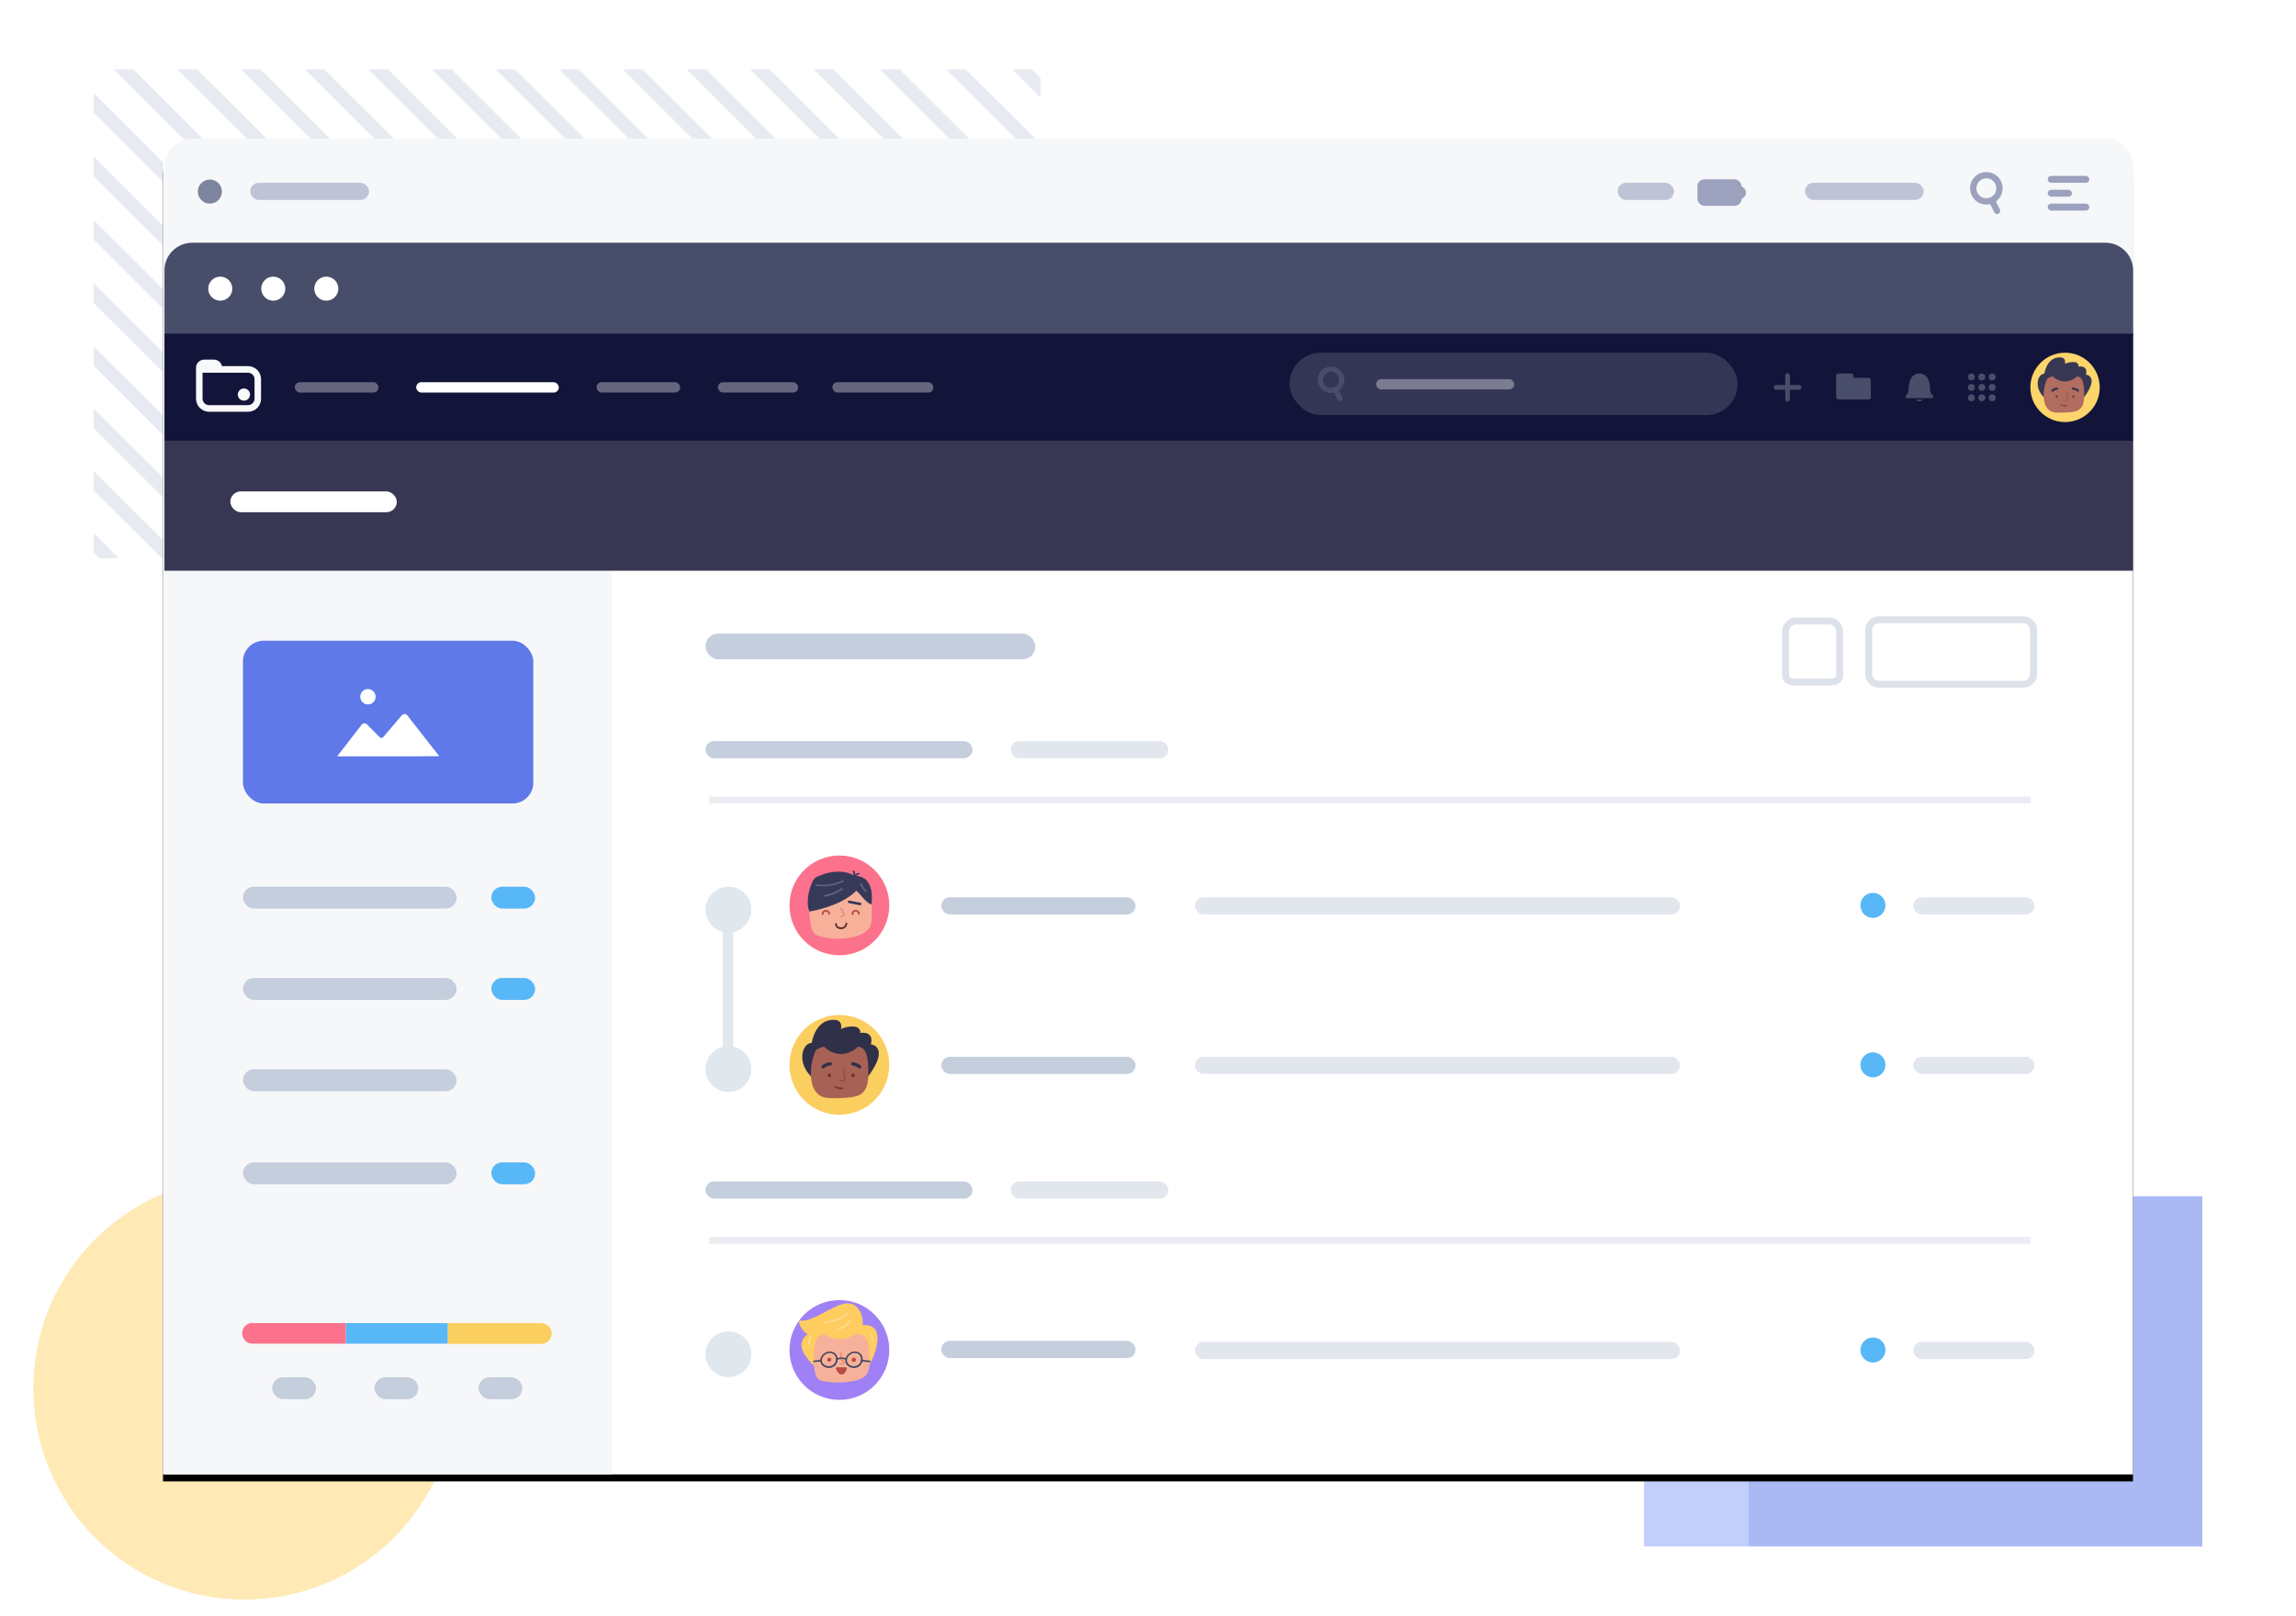<?xml version="1.0" encoding="UTF-8"?>
<svg width="662px" height="466px" viewBox="0 0 662 466" version="1.1" xmlns="http://www.w3.org/2000/svg" xmlns:xlink="http://www.w3.org/1999/xlink">
    <!-- Generator: Sketch 53 (72520) - https://sketchapp.com -->
    <title>projects-desktop-app-gui</title>
    <desc>Created with Sketch.</desc>
    <defs>
        <path d="M568,385.22 L0,385.22 L0,8.25 C-5.41083001e-16,3.832 3.582,0.25 8,0.25 L560,0.25 C564.418,0.25 568,3.832 568,8.25 L568,385.22 Z" id="path-1"></path>
        <filter x="-2.3%" y="-2.9%" width="104.6%" height="106.8%" filterUnits="objectBoundingBox" id="filter-2">
            <feOffset dx="0" dy="2" in="SourceAlpha" result="shadowOffsetOuter1"></feOffset>
            <feGaussianBlur stdDeviation="4" in="shadowOffsetOuter1" result="shadowBlurOuter1"></feGaussianBlur>
            <feColorMatrix values="0 0 0 0 0.114   0 0 0 0 0.11   0 0 0 0 0.224  0 0 0 0.1 0" type="matrix" in="shadowBlurOuter1"></feColorMatrix>
        </filter>
    </defs>
    <g id="Page-1" stroke="none" stroke-width="1" fill="none" fill-rule="evenodd">
        <g id="GUIs-adaptaion" transform="translate(-714, -23887)">
            <g id="section-copy-7" transform="translate(0, 23646)">
                <g id="GUI" transform="translate(707, 241)">
                    <g id="GUI-details" transform="translate(16, 20)">
                        <path d="M19.617,141 L18,139.387 L18,133.738 L25.282,141 L19.617,141 Z M37.617,141 L18,121.439 L18,115.79 L43.282,141 L37.617,141 Z M55.617,141 L18,103.49 L18,97.841 L61.282,141 L55.617,141 Z M73.617,141 L18,85.542 L18,79.893 L79.282,141 L73.617,141 Z M91.818,141 L18,67.393 L18,61.744 L97.483,141 L91.818,141 Z M110.164,141 L18,49.099 L18,43.451 L115.829,141 L110.164,141 Z M128.511,141 L18,30.805 L18,25.157 L134.176,141 L128.511,141 Z M146.857,141 L18,12.512 L18,6.863 L152.522,141 L146.857,141 Z M165.204,141 L23.799,2.84217094e-14 L29.464,2.84217094e-14 L170.868,141 L165.204,141 Z M183.55,141 L42.145,8.52651283e-14 L47.81,2.84217094e-14 L189.215,141 L183.55,141 Z M201.896,141 L60.492,2.84217094e-14 L66.157,2.84217094e-14 L207.561,141 L201.896,141 Z M220.243,141 L78.838,2.84217094e-14 L84.503,2.84217094e-14 L225.908,141 L220.243,141 Z M238.589,141 L97.184,2.84217094e-14 L102.849,2.84217094e-14 L244.254,141 L238.589,141 Z M256.935,141 L115.531,2.84217094e-14 L121.196,2.84217094e-14 L262.6,141 L256.935,141 Z M275.282,141 L133.877,2.84217094e-14 L139.542,2.84217094e-14 L280.947,141 L275.282,141 Z M291,138.379 L152.223,2.84217094e-14 L157.888,2.84217094e-14 L291,132.731 L291,138.379 Z M291,120.086 L170.57,0 L176.235,2.84217094e-14 L291,114.437 L291,120.086 Z M291,101.792 L188.916,4.26325641e-14 L194.581,2.84217094e-14 L291,96.143 L291,101.792 Z M291,83.498 L207.263,0 L212.928,2.84217094e-14 L291,77.849 L291,83.498 Z M291,65.204 L225.609,2.84217094e-14 L231.274,2.84217094e-14 L291,59.555 L291,65.204 Z M291,46.17 L244.697,3.55271368e-14 L250.362,2.84217094e-14 L291,40.521 L291,46.17 Z M291,27.136 L263.786,5.32907052e-14 L269.451,2.84217094e-14 L291,21.488 L291,27.136 Z M291,8.103 L282.874,4.08562073e-14 L288.539,2.84217094e-14 L291,2.454 L291,8.103 Z" id="Combined-Shape" fill="#E7EBF1" fill-rule="nonzero"></path>
                        <circle id="Oval-Copy-8" fill="#FFEAB6" cx="61.5" cy="380.429" r="60.893"></circle>
                        <polygon id="Rectangle" fill="#AAB9F4" fill-rule="nonzero" points="495 325 626 325 626 426 495 426"></polygon>
                        <polygon id="Rectangle" fill="#C3CFFA" fill-rule="nonzero" points="465 325 495 325 495 426 465 426"></polygon>
                    </g>
                    <g id="projects-desktop-app-gui" transform="translate(54, 40)">
                        <g id="Path">
                            <use fill="black" fill-opacity="1" filter="url(#filter-2)" xlink:href="#path-1"></use>
                            <use fill="#FFFFFF" fill-rule="evenodd" xlink:href="#path-1"></use>
                        </g>
                        <g id="mac-menu" fill-rule="nonzero">
                            <path d="M568.077,55.72 L0.41,55.72 L0.41,8 C0.41,3.582 3.992,8.11624501e-16 8.41,0 L560.107,0 C564.525,2.72038528e-16 568.107,3.582 568.107,8 L568.077,55.72 Z" id="Path" fill="#F6F7F9"></path>
                            <rect id="Rectangle" fill="#9CA1BE" opacity="0.6" x="473.41" y="12.72" width="34.25" height="4.95" rx="2.47"></rect>
                            <rect id="Rectangle" fill="#9CA1BE" opacity="0.6" x="25.15" y="12.72" width="34.25" height="4.95" rx="2.47"></rect>
                            <rect id="Rectangle" fill="#9CA1BE" opacity="0.6" x="419.41" y="12.72" width="16.25" height="4.95" rx="2.47"></rect>
                            <g id="battery" transform="translate(442, 11)" fill="#9CA1BE">
                                <rect id="Rectangle" x="0.41" y="0.72" width="12.73" height="7.64" rx="2"></rect>
                                <rect id="Rectangle" x="10.59" y="2.63" width="3.82" height="3.82" rx="1.91"></rect>
                            </g>
                            <path d="M525.72,19 C523.13,19 521.03,16.9 521.03,14.31 C521.03,11.72 523.13,9.62 525.72,9.62 C528.31,9.62 530.41,11.72 530.41,14.31 C530.404,16.898 528.308,18.994 525.72,19 L525.72,19 Z M525.72,11.44 C524.135,11.44 522.85,12.725 522.85,14.31 C522.85,15.895 524.135,17.18 525.72,17.18 C527.305,17.18 528.59,15.895 528.59,14.31 C528.598,13.544 528.299,12.806 527.76,12.261 C527.221,11.716 526.486,11.41 525.72,11.41 L525.72,11.44 Z" id="Shape" fill="#9CA1BE"></path>
                            <path d="M528.81,21.72 C528.466,21.716 528.151,21.524 527.99,21.22 L526.62,18.47 C526.513,18.254 526.495,18.004 526.572,17.775 C526.649,17.546 526.814,17.357 527.03,17.25 C527.244,17.139 527.494,17.119 527.724,17.194 C527.953,17.269 528.143,17.434 528.25,17.65 L529.62,20.4 C529.731,20.614 529.751,20.864 529.676,21.094 C529.601,21.323 529.436,21.513 529.22,21.62 C529.093,21.686 528.953,21.72 528.81,21.72 L528.81,21.72 Z" id="Path" fill="#9CA1BE"></path>
                            <rect id="Rectangle" fill="#9CA1BE" x="543.41" y="10.72" width="12" height="2" rx="1"></rect>
                            <rect id="Rectangle" fill="#9CA1BE" x="543.41" y="14.72" width="7" height="2" rx="1"></rect>
                            <rect id="Rectangle" fill="#9CA1BE" x="543.41" y="18.72" width="12" height="2" rx="1"></rect>
                            <circle id="Oval" fill="#7D849D" cx="13.51" cy="15.25" r="3.47"></circle>
                        </g>
                        <path d="M8.41,30 L560.044,30 C564.462,30 568.044,33.582 568.044,38 L568.044,56.72 L0.41,56.72 L0.41,38 C0.41,33.582 3.992,30 8.41,30 Z" id="Path" fill="#484E6A" fill-rule="nonzero"></path>
                        <circle id="Oval" fill="#FFFFFF" fill-rule="nonzero" cx="16.51" cy="43.25" r="3.47"></circle>
                        <circle id="Oval" fill="#FFFFFF" fill-rule="nonzero" cx="31.79" cy="43.25" r="3.47"></circle>
                        <circle id="Oval" fill="#FFFFFF" fill-rule="nonzero" cx="47.08" cy="43.25" r="3.47"></circle>
                        <rect id="Rectangle" fill="#C4CEDD" fill-rule="nonzero" x="156.41" y="142.72" width="95.12" height="7.42" rx="3.71"></rect>
                        <path d="M536.35,139.72 C537.455,139.72 538.35,140.615 538.35,141.72 L538.35,154.34 C538.35,155.445 537.455,156.34 536.35,156.34 L494.79,156.34 C493.685,156.34 492.79,155.445 492.79,154.34 L492.79,141.72 C492.79,140.615 493.685,139.72 494.79,139.72 L536.35,139.72 L536.35,139.72 Z M536.35,137.72 L494.79,137.72 C492.581,137.72 490.79,139.511 490.79,141.72 L490.79,154.34 C490.79,156.549 492.581,158.34 494.79,158.34 L536.35,158.34 C538.559,158.34 540.35,156.549 540.35,154.34 L540.35,141.72 C540.35,139.511 538.559,137.72 536.35,137.72 Z" id="Shape" fill="#DCE1EA" fill-rule="nonzero"></path>
                        <path d="M480.41,140.1 C481.515,140.1 482.41,140.995 482.41,142.1 L482.41,154.72 C482.41,155.07 482.41,155.72 480.41,155.72 L470.84,155.72 C468.84,155.72 468.84,155.07 468.84,154.72 L468.84,142.1 C468.84,140.995 469.735,140.1 470.84,140.1 L480.41,140.1 L480.41,140.1 Z M480.41,138.1 L470.84,138.1 C468.631,138.1 466.84,139.891 466.84,142.1 L466.84,154.72 C466.84,156.93 468.63,157.72 470.84,157.72 L480.41,157.72 C482.62,157.72 484.41,156.93 484.41,154.72 L484.41,142.1 C484.41,139.891 482.619,138.1 480.41,138.1 Z" id="Shape" fill="#DCE1EA" fill-rule="nonzero"></path>
                        <g id="sidebar" transform="translate(0, 116)" fill-rule="nonzero">
                            <rect id="Rectangle" fill="#F6F7F9" x="0.41" y="0.72" width="129" height="268.5"></rect>
                            <rect id="Rectangle" fill="#5F79E9" x="23.05" y="28.78" width="83.72" height="46.94" rx="6"></rect>
                            <rect id="Rectangle" fill="#C4CEDD" x="31.47" y="241.19" width="12.64" height="6.32" rx="3.16"></rect>
                            <rect id="Rectangle" fill="#C4CEDD" x="60.96" y="241.19" width="12.64" height="6.32" rx="3.16"></rect>
                            <rect id="Rectangle" fill="#C4CEDD" x="90.97" y="241.19" width="12.64" height="6.32" rx="3.16"></rect>
                            <path d="M73.5,62.12 L50.22,62.12 L57.28,53 C57.455,52.771 57.72,52.629 58.007,52.61 C58.295,52.591 58.576,52.697 58.78,52.9 L62.47,56.59 C62.593,56.739 62.777,56.825 62.97,56.825 C63.163,56.825 63.347,56.739 63.47,56.59 L68.87,50.29 C69.06,50.057 69.344,49.922 69.645,49.922 C69.946,49.922 70.23,50.057 70.42,50.29 L79.64,62.08 L73.5,62.12 Z" id="Path" fill="#FFFFFF"></path>
                            <circle id="Oval" fill="#FFFFFF" cx="59.09" cy="44.94" r="2.22"></circle>
                            <rect id="Rectangle" fill="#C4CEDD" x="23.05" y="99.72" width="61.6" height="6.32" rx="3.16"></rect>
                            <rect id="Rectangle" fill="#58B7F7" x="94.65" y="99.72" width="12.64" height="6.32" rx="3.16"></rect>
                            <rect id="Rectangle" fill="#C4CEDD" x="23.05" y="126.04" width="61.6" height="6.32" rx="3.16"></rect>
                            <rect id="Rectangle" fill="#58B7F7" x="94.65" y="126.04" width="12.64" height="6.32" rx="3.16"></rect>
                            <rect id="Rectangle" fill="#C4CEDD" x="23.05" y="152.37" width="61.6" height="6.32" rx="3.16"></rect>
                            <rect id="Rectangle" fill="#C4CEDD" x="23.05" y="179.22" width="61.6" height="6.32" rx="3.16"></rect>
                            <rect id="Rectangle" fill="#58B7F7" x="94.65" y="179.22" width="12.64" height="6.32" rx="3.16"></rect>
                            <g id="indicators" transform="translate(22, 225)">
                                <path d="M3.82,0.58 L30.75,0.58 L30.75,6.51 L3.82,6.51 C2.163,6.51 0.82,5.167 0.82,3.51 L0.82,3.51 C0.82,1.853 2.163,0.51 3.82,0.51 L3.82,0.58 Z" id="Path" fill="#FC728C"></path>
                                <rect id="Rectangle" fill="#58B7F7" x="30.75" y="0.58" width="29.38" height="5.93"></rect>
                                <path d="M60.13,0.58 L87.07,0.58 C88.727,0.58 90.07,1.923 90.07,3.58 L90.07,3.58 C90.07,5.237 88.727,6.58 87.07,6.58 L60.13,6.58 L60.13,0.65 L60.13,0.58 Z" id="Path" fill="#FBCE60"></path>
                            </g>
                        </g>
                        <circle id="Oval" fill="#FC728C" fill-rule="nonzero" cx="195.02" cy="221.11" r="14.39"></circle>
                        <circle id="Oval" fill="#E0E7ED" fill-rule="nonzero" cx="163.02" cy="222.33" r="6.61"></circle>
                        <circle id="Oval" fill="#58B7F7" fill-rule="nonzero" cx="493.02" cy="221.11" r="3.61"></circle>
                        <rect id="Rectangle" fill="#C4CEDD" fill-rule="nonzero" x="224.41" y="218.77" width="56" height="4.95" rx="2.47"></rect>
                        <rect id="Rectangle" fill="#CFD7E2" fill-rule="nonzero" opacity="0.6" x="504.63" y="218.77" width="35" height="4.95" rx="2.47"></rect>
                        <rect id="Rectangle" fill="#CFD7E2" fill-rule="nonzero" opacity="0.6" x="297.53" y="218.77" width="139.88" height="4.95" rx="2.47"></rect>
                        <circle id="Oval" fill="#FBCE60" fill-rule="nonzero" cx="195.02" cy="267.11" r="14.39"></circle>
                        <circle id="Oval" fill="#E0E7ED" fill-rule="nonzero" cx="163.02" cy="268.33" r="6.61"></circle>
                        <circle id="Oval" fill="#58B7F7" fill-rule="nonzero" cx="493.02" cy="267.11" r="3.61"></circle>
                        <rect id="Rectangle" fill="#C4CEDD" fill-rule="nonzero" x="224.41" y="264.77" width="56" height="4.95" rx="2.47"></rect>
                        <rect id="Rectangle" fill="#CFD7E2" fill-rule="nonzero" opacity="0.6" x="504.63" y="264.77" width="35" height="4.95" rx="2.47"></rect>
                        <rect id="Rectangle" fill="#CFD7E2" fill-rule="nonzero" opacity="0.6" x="297.53" y="264.77" width="139.88" height="4.95" rx="2.47"></rect>
                        <circle id="Oval" fill="#9F81F5" fill-rule="nonzero" cx="195.02" cy="349.33" r="14.39"></circle>
                        <circle id="Oval" fill="#E0E7ED" fill-rule="nonzero" cx="163.02" cy="350.56" r="6.61"></circle>
                        <circle id="Oval" fill="#58B7F7" fill-rule="nonzero" cx="493.02" cy="349.33" r="3.61"></circle>
                        <rect id="Rectangle" fill="#CFD7E2" fill-rule="nonzero" opacity="0.6" x="504.63" y="346.99" width="35" height="4.95" rx="2.47"></rect>
                        <rect id="Rectangle" fill="#CFD7E2" fill-rule="nonzero" opacity="0.6" x="297.53" y="346.99" width="139.88" height="4.95" rx="2.47"></rect>
                        <rect id="Rectangle" fill="#C4CEDD" fill-rule="nonzero" x="224.41" y="346.72" width="56" height="4.95" rx="2.47"></rect>
                        <rect id="Rectangle" fill="#C4CEDD" fill-rule="nonzero" x="156.41" y="173.72" width="77" height="4.95" rx="2.47"></rect>
                        <rect id="Rectangle" fill="#CFD7E2" fill-rule="nonzero" opacity="0.6" x="244.41" y="173.72" width="45.47" height="4.95" rx="2.47"></rect>
                        <path d="M157.41,190.72 L538.41,190.72" id="Path" stroke="#DCE1EA" stroke-width="2" opacity="0.6"></path>
                        <rect id="Rectangle" fill="#C4CEDD" fill-rule="nonzero" x="156.41" y="300.72" width="77" height="4.95" rx="2.47"></rect>
                        <rect id="Rectangle" fill="#CFD7E2" fill-rule="nonzero" opacity="0.6" x="244.41" y="300.72" width="45.47" height="4.95" rx="2.47"></rect>
                        <path d="M157.41,317.72 L538.41,317.72" id="Path" stroke="#DCE1EA" stroke-width="2" opacity="0.6"></path>
                        <rect id="Rectangle" fill="#E0E7ED" fill-rule="nonzero" x="161.41" y="221.72" width="3" height="46"></rect>
                        <g id="character" transform="translate(184, 254)" fill-rule="nonzero">
                            <path d="M19.37,16.38 C25.9,7.46 19.82,7.16 20.07,7.17 C20.78,4.77 19.42,3.53 17.07,3.9 C17.07,2.5 16.15,1.9 14.15,2.07 C13.23,2.115 12.328,2.346 11.5,2.75 C11.81,0.98 10.99,0.12 9.5,0.12 L9.5,0.12 C3.99,-0.08 3.04,6.78 3.04,6.78 C0.4,6.78 -1.39,12.13 2.78,16.38 L19.37,16.38 Z" id="Path" fill="#313049"></path>
                            <path d="M14.88,7.73 C11.96,7.73 7.44,7.01 4.74,8.52 C3.94,8.96 3.86,10 3.5,10.83 C2.94,12.12 1.18,21.16 6.86,22.55 C7.86,22.81 14.48,22.89 16.53,21.92 C17.136,21.636 17.674,21.227 18.11,20.72 C19.61,18.95 19.41,15.5 19.29,13.18 C19.03,8.26 17.65,7.73 14.88,7.73 L14.88,7.73 Z" id="Path" fill="#A76255"></path>
                            <path d="M6.16,7.39 C9.21,10.74 13.62,10.92 16.85,7.39 L6.16,7.39 Z" id="Path" fill="#313049"></path>
                            <path d="M8.11,15.62 C7.954,15.632 7.81,15.709 7.715,15.833 C7.619,15.957 7.581,16.116 7.61,16.27 C7.683,16.545 7.964,16.71 8.24,16.64 C8.423,16.585 8.568,16.446 8.63,16.265 C8.691,16.084 8.662,15.885 8.55,15.73 C8.428,15.628 8.266,15.587 8.11,15.62 L8.11,15.62 Z" id="Path" fill="#76372B"></path>
                            <path d="M14.8,15.6 C14.643,15.659 14.518,15.782 14.456,15.938 C14.395,16.095 14.404,16.27 14.48,16.42 C14.636,16.678 14.97,16.763 15.23,16.61 C15.399,16.533 15.513,16.371 15.528,16.186 C15.542,16.001 15.455,15.822 15.3,15.72 C15.166,15.595 14.976,15.549 14.8,15.6 L14.8,15.6 Z" id="Path" fill="#76372B"></path>
                            <path d="M11.59,17.9 L11.24,17.9 C11.111,17.884 11.018,17.769 11.03,17.64 C11.035,17.577 11.066,17.519 11.115,17.479 C11.164,17.439 11.227,17.422 11.29,17.43 C11.677,17.481 12.07,17.429 12.43,17.28 L11.94,14.17 C11.913,14.08 11.941,13.983 12.012,13.921 C12.083,13.859 12.183,13.844 12.269,13.883 C12.354,13.921 12.409,14.006 12.41,14.1 L12.93,17.37 C12.945,17.46 12.906,17.55 12.83,17.6 C12.456,17.821 12.024,17.925 11.59,17.9 Z" id="Path" fill="#76372B" opacity="0.4"></path>
                            <path d="M11.44,20.13 C10.804,20.132 10.182,19.947 9.65,19.6 C9.597,19.566 9.56,19.51 9.549,19.448 C9.537,19.385 9.552,19.321 9.59,19.27 C9.662,19.16 9.809,19.129 9.92,19.2 C10.512,19.582 11.226,19.728 11.92,19.61 C11.98,19.595 12.043,19.606 12.095,19.641 C12.146,19.675 12.181,19.729 12.19,19.79 C12.205,19.851 12.194,19.916 12.16,19.969 C12.126,20.021 12.072,20.058 12.01,20.07 C11.822,20.107 11.631,20.127 11.44,20.13 L11.44,20.13 Z" id="Path" fill="#76372B"></path>
                            <path d="M6.37,14.16 C6.228,14.17 6.09,14.11 6,14 C5.91,13.912 5.86,13.791 5.86,13.665 C5.86,13.539 5.91,13.418 6,13.33 C6.634,12.751 7.444,12.399 8.3,12.33 C8.482,12.293 8.669,12.365 8.78,12.514 C8.891,12.664 8.905,12.863 8.818,13.027 C8.73,13.191 8.556,13.289 8.37,13.28 C7.727,13.32 7.117,13.578 6.64,14.01 C6.569,14.088 6.474,14.14 6.37,14.16 L6.37,14.16 Z" id="Path" fill="#313049"></path>
                            <path d="M16.87,14.16 C16.755,14.159 16.645,14.116 16.56,14.04 C16.081,13.61 15.472,13.352 14.83,13.31 C14.569,13.289 14.373,13.062 14.39,12.8 C14.395,12.674 14.451,12.556 14.546,12.473 C14.64,12.39 14.765,12.349 14.89,12.36 C15.747,12.427 16.557,12.779 17.19,13.36 C17.344,13.489 17.399,13.702 17.327,13.889 C17.254,14.077 17.071,14.198 16.87,14.19 L16.87,14.16 Z" id="Path" fill="#313049"></path>
                        </g>
                        <g id="character-2" transform="translate(185, 211)" fill-rule="nonzero">
                            <path d="M3.7,18.81 C7.575,20.036 11.736,20.018 15.6,18.76 C19.22,17.24 19.69,16.11 19.27,8.64 C18.81,0.36 14.1,1.79 5.13,1.91 C2.66,1.91 1.35,6.19 1.37,9.91 C1.38,12.68 1.29,17.89 3.7,18.81 Z" id="Path" fill="#F7B19A"></path>
                            <path d="M3.26,2 C1.89,2.65 0,8.92 1.38,11.88 C1.38,11.88 10.38,10.52 14.9,5.88 C16.22,6.99 17.66,9.34 19.26,9.88 C19.26,9.88 20.72,1.58 14.41,1.6 C14.41,1.58 10.31,-1.38 3.26,2 Z" id="Path" fill="#373959"></path>
                            <path d="M14.38,2 L14.31,2 C14.203,1.971 14.131,1.871 14.14,1.76 C14.181,1.265 14.081,0.769 13.85,0.33 C13.816,0.214 13.87,0.09 13.978,0.036 C14.086,-0.018 14.218,0.013 14.29,0.11 C14.458,0.438 14.567,0.794 14.61,1.16 C14.897,0.971 15.21,0.826 15.54,0.73 C15.667,0.69 15.803,0.755 15.85,0.88 C15.889,1.01 15.819,1.147 15.69,1.19 C15.251,1.289 14.861,1.54 14.59,1.9 C14.54,1.965 14.462,2.002 14.38,2 Z" id="Path" fill="#373959"></path>
                            <path d="M10.53,13.62 C10.434,13.616 10.348,13.558 10.31,13.47 C10.28,13.411 10.278,13.342 10.303,13.281 C10.328,13.219 10.378,13.172 10.44,13.15 C10.693,13.016 10.931,12.855 11.15,12.67 C10.89,12.11 10.586,11.571 10.24,11.06 C10.163,10.95 10.19,10.797 10.3,10.72 C10.41,10.643 10.563,10.67 10.64,10.78 C11.027,11.37 11.361,11.992 11.64,12.64 C11.684,12.736 11.66,12.85 11.58,12.92 C11.275,13.186 10.94,13.415 10.58,13.6 L10.53,13.62 Z" id="Path" fill="#CB6358" opacity="0.4"></path>
                            <path d="M10.44,16.94 C10.038,16.952 9.644,16.828 9.32,16.59 C8.973,16.333 8.775,15.922 8.79,15.49 C8.77,15.391 8.812,15.289 8.896,15.233 C8.98,15.176 9.09,15.176 9.174,15.233 C9.258,15.289 9.3,15.391 9.28,15.49 C9.268,15.766 9.391,16.031 9.61,16.2 C9.852,16.372 10.143,16.459 10.44,16.45 C10.764,16.489 11.091,16.395 11.345,16.19 C11.6,15.985 11.76,15.685 11.79,15.36 C11.77,15.261 11.812,15.159 11.896,15.103 C11.98,15.046 12.09,15.046 12.174,15.103 C12.258,15.159 12.3,15.261 12.28,15.36 C12.249,15.815 12.037,16.239 11.691,16.536 C11.345,16.833 10.894,16.979 10.44,16.94 Z" id="Path" fill="#552E26"></path>
                            <path d="M5.14,12.92 L5.14,12.92 C5.006,12.904 4.908,12.785 4.92,12.65 C4.914,11.975 5.455,11.421 6.13,11.41 L6.13,11.41 C6.77,11.404 7.303,11.901 7.34,12.54 C7.346,12.606 7.324,12.672 7.281,12.723 C7.238,12.774 7.176,12.805 7.11,12.81 C6.976,12.816 6.861,12.714 6.85,12.58 C6.829,12.198 6.513,11.899 6.13,11.9 L6.13,11.9 C5.81,11.9 5.46,12.11 5.41,12.69 C5.405,12.756 5.374,12.818 5.323,12.861 C5.272,12.904 5.206,12.926 5.14,12.92 Z" id="Path" fill="#B84C44"></path>
                            <path d="M13.74,12.92 L13.74,12.92 C13.674,12.915 13.612,12.884 13.569,12.833 C13.526,12.782 13.504,12.716 13.51,12.65 C13.504,11.975 14.045,11.421 14.72,11.41 L14.72,11.41 C15.356,11.409 15.883,11.905 15.92,12.54 C15.926,12.606 15.904,12.672 15.861,12.723 C15.818,12.774 15.756,12.805 15.69,12.81 C15.556,12.816 15.441,12.714 15.43,12.58 C15.414,12.2 15.101,11.9 14.72,11.9 L14.72,11.9 C14.41,11.9 14.05,12.11 14,12.69 C13.989,12.824 13.874,12.926 13.74,12.92 Z" id="Path" fill="#B84C44"></path>
                            <path d="M16,10.06 L15.93,10.06 L12.75,9.45 C12.654,9.433 12.568,9.378 12.514,9.297 C12.459,9.216 12.44,9.116 12.46,9.02 C12.5,8.821 12.69,8.689 12.89,8.72 L16.07,9.34 C16.166,9.357 16.252,9.412 16.306,9.493 C16.361,9.574 16.38,9.674 16.36,9.77 C16.326,9.941 16.174,10.063 16,10.06 L16,10.06 Z" id="Path" fill="#373959"></path>
                            <g id="Group" opacity="0.2" transform="translate(3, 2)" fill="#FFFFFF">
                                <path d="M2.22,2.65 C1.587,2.649 0.956,2.602 0.33,2.51 C0.244,2.497 0.172,2.44 0.14,2.36 C0.108,2.279 0.121,2.188 0.175,2.12 C0.228,2.052 0.314,2.017 0.4,2.03 C2.971,2.385 5.59,1.975 7.93,0.85 C8.052,0.792 8.198,0.84 8.26,0.96 C8.318,1.082 8.27,1.228 8.15,1.29 C6.301,2.183 4.274,2.648 2.22,2.65 Z" id="Path"></path>
                                <path d="M2.71,5.63 C2.592,5.632 2.49,5.547 2.47,5.43 C2.445,5.298 2.529,5.17 2.66,5.14 C4.458,4.809 6.173,4.13 7.71,3.14 C7.763,3.1 7.831,3.084 7.896,3.098 C7.961,3.111 8.017,3.152 8.05,3.21 C8.087,3.264 8.101,3.331 8.088,3.395 C8.074,3.459 8.036,3.515 7.98,3.55 C6.389,4.581 4.613,5.294 2.75,5.65 L2.71,5.63 Z" id="Path"></path>
                                <path d="M14.69,4.29 C14.626,4.291 14.564,4.266 14.52,4.22 C13.846,3.61 13.325,2.849 13,2 C12.974,1.939 12.974,1.87 13.001,1.81 C13.027,1.749 13.078,1.702 13.14,1.68 C13.269,1.639 13.409,1.704 13.46,1.83 C13.754,2.59 14.215,3.273 14.81,3.83 C14.858,3.875 14.886,3.939 14.886,4.005 C14.886,4.071 14.858,4.135 14.81,4.18 C14.785,4.23 14.742,4.269 14.69,4.29 Z" id="Path"></path>
                            </g>
                        </g>
                        <g id="character-3" transform="translate(183, 335)" fill-rule="nonzero">
                            <path d="M20.72,18.43 C21.1,18.21 26.8,6.57 18.72,7.16 C19.06,4.24 17.38,0.87 14.42,0.87 L14.42,0.87 C10.71,0.87 4.56,6.21 1.02,5.87 C-0.22,5.55 0.6,7.43 1.42,8.48 C3.24,10.79 3.42,9.08 1.97,10.59 C1.476,11.125 1.171,11.806 1.1,12.53 C0.75,15.46 4.76,18.84 4.7,18.84 L20.72,18.43 Z" id="Path" fill="#FFCD5F"></path>
                            <path d="M6.63,23.16 C10.136,23.954 13.781,23.895 17.26,22.99 C20.52,21.91 20.98,20.29 20.67,15.19 C20.26,8.14 17.67,9.35 8.15,9.62 C5.06,9.7 4.62,13.12 4.67,16.25 C4.71,18.17 4.49,22.57 6.63,23.16 Z" id="Path" fill="#F7B19A"></path>
                            <path d="M7.16,9.34 C7.16,9.34 11.61,13.57 17.68,9.09 L7.16,9.34 Z" id="Path" fill="#FFCD5F"></path>
                            <path d="M9.08,16.58 C8.906,16.591 8.745,16.677 8.638,16.814 C8.531,16.952 8.488,17.129 8.52,17.3 C8.607,17.6 8.917,17.777 9.22,17.7 C9.422,17.642 9.583,17.489 9.653,17.29 C9.723,17.092 9.692,16.872 9.57,16.7 C9.437,16.581 9.253,16.537 9.08,16.58 L9.08,16.58 Z" id="Path" fill="#B84C44"></path>
                            <path d="M16,16.56 C15.823,16.623 15.682,16.759 15.613,16.933 C15.544,17.108 15.554,17.303 15.64,17.47 C15.721,17.609 15.855,17.71 16.011,17.749 C16.167,17.789 16.332,17.764 16.47,17.68 C16.662,17.596 16.792,17.413 16.808,17.204 C16.825,16.995 16.726,16.794 16.55,16.68 C16.403,16.542 16.193,16.493 16,16.55 L16,16.56 Z" id="Path" fill="#B84C44"></path>
                            <path d="M11,19.7 C11.88,21.99 13.58,21.96 14.17,19.7 C14.195,19.612 14.178,19.518 14.123,19.445 C14.067,19.372 13.981,19.33 13.89,19.33 L11.27,19.33 C11.18,19.333 11.097,19.377 11.044,19.449 C10.992,19.521 10.975,19.614 11,19.7 L11,19.7 Z" id="Path" fill="#B84C44"></path>
                            <path d="M12.39,18.67 L12.39,18.67 C12.263,18.67 12.16,18.567 12.16,18.44 C12.165,18.311 12.271,18.21 12.4,18.21 C12.646,18.211 12.885,18.13 13.08,17.98 C13.107,17.957 13.125,17.925 13.13,17.89 C13.13,17.89 12.98,17.75 12.9,17.7 C12.414,17.457 12.142,16.926 12.23,16.39 L12.23,15.24 C12.211,15.148 12.249,15.054 12.326,15.002 C12.404,14.949 12.506,14.949 12.584,15.002 C12.661,15.054 12.699,15.148 12.68,15.24 L12.68,16.45 C12.59,16.93 12.87,17.12 13.16,17.32 C13.45,17.52 13.6,17.62 13.59,17.9 C13.581,18.058 13.509,18.206 13.39,18.31 C13.11,18.545 12.755,18.672 12.39,18.67 Z" id="Path" fill="#CB6358" opacity="0.4"></path>
                            <path d="M9,19.52 C8.429,19.517 7.871,19.343 7.4,19.02 C6.538,18.433 6.251,17.296 6.73,16.37 L6.73,16.37 C7.22,15.351 8.27,14.722 9.4,14.77 C10.325,14.791 11.132,15.404 11.4,16.29 C11.687,17.198 11.426,18.19 10.73,18.84 C10.266,19.287 9.644,19.532 9,19.52 Z M7.15,16.52 C6.754,17.243 6.981,18.148 7.67,18.6 C8.5,19.209 9.642,19.155 10.41,18.47 C10.962,17.935 11.173,17.139 10.96,16.4 C10.746,15.7 10.111,15.214 9.38,15.19 C8.439,15.153 7.565,15.675 7.15,16.52 L7.15,16.52 Z" id="Shape" fill="#41465F"></path>
                            <path d="M16.23,19.52 C15.659,19.517 15.101,19.343 14.63,19.02 C13.744,18.451 13.451,17.292 13.96,16.37 L13.96,16.37 C14.45,15.351 15.5,14.722 16.63,14.77 C17.555,14.791 18.362,15.404 18.63,16.29 C18.907,17.198 18.648,18.185 17.96,18.84 C17.495,19.285 16.874,19.529 16.23,19.52 L16.23,19.52 Z M14.37,16.52 C13.98,17.243 14.205,18.145 14.89,18.6 C15.72,19.209 16.862,19.155 17.63,18.47 C18.189,17.939 18.405,17.14 18.19,16.4 C17.975,15.697 17.335,15.21 16.6,15.19 C15.66,15.158 14.789,15.678 14.37,16.52 L14.37,16.52 Z" id="Shape" fill="#41465F"></path>
                            <path d="M14,17.14 L13.93,17.14 C13.103,16.862 12.207,16.862 11.38,17.14 C11.325,17.166 11.261,17.168 11.204,17.146 C11.147,17.123 11.102,17.077 11.08,17.02 C11.031,16.904 11.085,16.77 11.2,16.72 C12.131,16.407 13.139,16.407 14.07,16.72 C14.188,16.763 14.254,16.889 14.22,17.01 C14.182,17.096 14.094,17.148 14,17.14 L14,17.14 Z" id="Path" fill="#41465F"></path>
                            <path d="M4.67,17.84 C4.55,17.84 4.45,17.749 4.44,17.63 C4.428,17.506 4.517,17.396 4.64,17.38 L6.64,17.18 C6.767,17.18 6.87,17.283 6.87,17.41 C6.87,17.537 6.767,17.64 6.64,17.64 L4.64,17.84 L4.67,17.84 Z" id="Path" fill="#41465F"></path>
                            <path d="M20.75,17.86 L20.75,17.86 L18.5,17.64 C18.439,17.635 18.382,17.606 18.343,17.559 C18.304,17.512 18.284,17.451 18.29,17.39 C18.295,17.329 18.324,17.272 18.371,17.233 C18.418,17.194 18.479,17.174 18.54,17.18 L20.79,17.4 C20.917,17.4 21.02,17.503 21.02,17.63 C21.02,17.757 20.917,17.86 20.79,17.86 L20.75,17.86 Z" id="Path" fill="#41465F"></path>
                            <g id="Group" opacity="0.3" transform="translate(2, 3)" fill="#FFFFFF">
                                <path d="M5.78,3.59 C5.653,3.59 5.55,3.487 5.55,3.36 C5.55,3.233 5.653,3.13 5.78,3.13 C8.13,2.991 10.38,2.129 12.22,0.66 C12.309,0.574 12.451,0.574 12.54,0.66 C12.584,0.702 12.609,0.759 12.609,0.82 C12.609,0.881 12.584,0.938 12.54,0.98 C10.621,2.506 8.278,3.404 5.83,3.55 L5.78,3.59 Z" id="Path"></path>
                                <path d="M9.56,5.71 C9.469,5.707 9.388,5.653 9.35,5.57 C9.323,5.513 9.321,5.448 9.344,5.389 C9.366,5.331 9.412,5.284 9.47,5.26 C10.804,4.696 12.014,3.873 13.03,2.84 C13.073,2.795 13.133,2.77 13.195,2.77 C13.257,2.77 13.317,2.795 13.36,2.84 C13.448,2.933 13.448,3.077 13.36,3.17 C12.299,4.246 11.039,5.105 9.65,5.7 L9.56,5.71 Z" id="Path"></path>
                                <path d="M1.29,9.88 C1.17,9.88 1.07,9.789 1.06,9.67 C0.982,8.924 1.139,8.172 1.51,7.52 C1.539,7.467 1.589,7.428 1.648,7.413 C1.706,7.398 1.769,7.408 1.82,7.44 C1.93,7.501 1.97,7.639 1.91,7.75 C1.58,8.314 1.443,8.971 1.52,9.62 C1.526,9.681 1.506,9.742 1.467,9.789 C1.428,9.836 1.371,9.865 1.31,9.87 L1.29,9.88 Z" id="Path"></path>
                                <path d="M19.55,8.9 L19.55,8.9 C19.423,8.9 19.32,8.797 19.32,8.67 C19.344,7.984 19.218,7.302 18.95,6.67 C18.927,6.613 18.928,6.549 18.952,6.493 C18.977,6.437 19.023,6.392 19.08,6.37 C19.196,6.327 19.326,6.379 19.38,6.49 C19.656,7.169 19.792,7.897 19.78,8.63 C19.792,8.698 19.773,8.767 19.729,8.819 C19.684,8.871 19.619,8.901 19.55,8.9 Z" id="Path"></path>
                            </g>
                        </g>
                        <g id="header" transform="translate(0, 56)" fill-rule="nonzero">
                            <polygon id="Rectangle" fill="#131439" points="0.41 0.22 568.028 0.22 568.028 31.22 0.41 31.22"></polygon>
                            <rect id="Rectangle" fill="#FFFFFF" x="73" y="14.22" width="41.12" height="3" rx="1.5"></rect>
                            <rect id="Rectangle" fill="#FFFFFF" opacity="0.35" x="38" y="14.22" width="24.12" height="3" rx="1.5"></rect>
                            <rect id="Rectangle" fill="#FFFFFF" opacity="0.35" x="125" y="14.22" width="24.12" height="3" rx="1.5"></rect>
                            <rect id="Rectangle" fill="#FFFFFF" opacity="0.35" x="193" y="14.22" width="29.12" height="3" rx="1.5"></rect>
                            <rect id="Rectangle" fill="#FFFFFF" opacity="0.35" x="160" y="14.22" width="23.12" height="3" rx="1.5"></rect>
                        </g>
                        <g id="header-2" transform="translate(0, 87)" fill="#373753" fill-rule="nonzero">
                            <polygon id="Rectangle" points="0.41 0.09 568.015 0.09 568.015 37.59 0.41 37.59"></polygon>
                        </g>
                        <rect id="Rectangle" fill="#FFFFFF" fill-rule="nonzero" x="19.41" y="101.72" width="48" height="6" rx="3"></rect>
                        <circle id="Oval" fill="#FCD56B" fill-rule="nonzero" cx="548.41" cy="71.72" r="10"></circle>
                        <g id="character-4" transform="translate(540, 63)" fill-rule="nonzero">
                            <path d="M13.94,11.53 C18.54,5.24 14.26,5.03 14.43,5.04 C14.93,3.35 13.97,2.47 12.32,2.73 C12.32,1.73 11.67,1.28 10.26,1.44 C9.612,1.479 8.977,1.642 8.39,1.92 C8.61,0.67 8.03,0.06 7,0.06 L7,0.06 C3.12,-0.08 2.44,4.77 2.44,4.77 C0.58,4.77 -0.68,8.54 2.26,11.53 L13.94,11.53 Z" id="Path" fill="#383753"></path>
                            <path d="M10.77,5.43 C8.71,5.43 5.52,4.93 3.62,5.99 C3.06,6.3 2.99,6.99 2.74,7.62 C2.35,8.53 1.11,14.91 5.11,15.89 C5.85,16.07 10.48,16.13 11.94,15.44 C12.366,15.242 12.744,14.956 13.05,14.6 C14.1,13.35 13.97,10.91 13.88,9.28 C13.7,5.81 12.72,5.43 10.77,5.43 L10.77,5.43 Z" id="Path" fill="#B16D60"></path>
                            <path d="M4.62,5.19 C5.532,6.341 6.921,7.013 8.39,7.013 C9.859,7.013 11.248,6.341 12.16,5.19 L4.62,5.19 Z" id="Path" fill="#383753"></path>
                            <path d="M6,11 C5.889,11.007 5.785,11.061 5.716,11.149 C5.648,11.237 5.62,11.35 5.64,11.46 C5.694,11.655 5.894,11.771 6.09,11.72 C6.218,11.68 6.318,11.582 6.362,11.456 C6.405,11.329 6.386,11.19 6.31,11.08 C6.223,11.009 6.11,10.98 6,11 L6,11 Z" id="Path" fill="#813F31"></path>
                            <path d="M10.72,11 C10.607,11.037 10.516,11.121 10.47,11.23 C10.424,11.34 10.428,11.464 10.48,11.57 C10.592,11.755 10.832,11.817 11.02,11.71 C11.135,11.647 11.206,11.526 11.206,11.395 C11.206,11.264 11.135,11.143 11.02,11.08 C10.928,10.996 10.8,10.966 10.68,11 L10.72,11 Z" id="Path" fill="#813F31"></path>
                            <path d="M8.45,12.61 L8.2,12.61 C8.11,12.6 8.044,12.52 8.05,12.43 C8.065,12.339 8.147,12.274 8.24,12.28 C8.511,12.322 8.788,12.288 9.04,12.18 L8.7,10 C8.688,9.909 8.75,9.825 8.84,9.81 C8.929,9.803 9.01,9.863 9.03,9.95 L9.39,12.26 C9.403,12.32 9.379,12.383 9.33,12.42 C9.061,12.565 8.755,12.631 8.45,12.61 Z" id="Path" fill="#813F31" opacity="0.4"></path>
                            <path d="M8.34,14.18 C7.894,14.178 7.457,14.05 7.08,13.81 C7.014,13.744 7.014,13.636 7.08,13.57 C7.145,13.51 7.245,13.51 7.31,13.57 C7.737,13.842 8.252,13.942 8.75,13.85 C8.793,13.841 8.837,13.85 8.873,13.875 C8.908,13.899 8.933,13.937 8.94,13.98 C8.959,14.071 8.901,14.16 8.81,14.18 C8.654,14.198 8.496,14.198 8.34,14.18 L8.34,14.18 Z" id="Path" fill="#813F31"></path>
                            <path d="M4.77,10 C4.675,10 4.584,9.96 4.52,9.89 C4.457,9.828 4.422,9.743 4.422,9.655 C4.422,9.567 4.457,9.482 4.52,9.42 C4.97,9.019 5.539,8.776 6.14,8.73 C6.307,8.743 6.439,8.877 6.452,9.044 C6.464,9.211 6.353,9.362 6.19,9.4 C5.738,9.431 5.309,9.61 4.97,9.91 C4.917,9.963 4.845,9.995 4.77,10 L4.77,10 Z" id="Path" fill="#383753"></path>
                            <path d="M12.18,10 C12.095,9.999 12.013,9.967 11.95,9.91 C11.613,9.607 11.183,9.427 10.73,9.4 C10.597,9.423 10.462,9.365 10.388,9.252 C10.313,9.138 10.313,8.992 10.388,8.878 C10.462,8.765 10.597,8.707 10.73,8.73 C11.332,8.774 11.901,9.017 12.35,9.42 C12.413,9.482 12.448,9.567 12.448,9.655 C12.448,9.743 12.413,9.828 12.35,9.89 C12.305,9.942 12.246,9.98 12.18,10 L12.18,10 Z" id="Path" fill="#383753"></path>
                        </g>
                        <circle id="Oval" fill="#484E6A" fill-rule="nonzero" cx="527.41" cy="68.72" r="1"></circle>
                        <circle id="Oval" fill="#484E6A" fill-rule="nonzero" cx="524.41" cy="68.72" r="1"></circle>
                        <circle id="Oval" fill="#484E6A" fill-rule="nonzero" cx="521.41" cy="68.72" r="1"></circle>
                        <circle id="Oval" fill="#484E6A" fill-rule="nonzero" cx="527.41" cy="71.72" r="1"></circle>
                        <circle id="Oval" fill="#484E6A" fill-rule="nonzero" cx="524.41" cy="71.72" r="1"></circle>
                        <circle id="Oval" fill="#484E6A" fill-rule="nonzero" cx="521.41" cy="71.72" r="1"></circle>
                        <circle id="Oval" fill="#484E6A" fill-rule="nonzero" cx="527.41" cy="74.72" r="1"></circle>
                        <circle id="Oval" fill="#484E6A" fill-rule="nonzero" cx="524.41" cy="74.72" r="1"></circle>
                        <circle id="Oval" fill="#484E6A" fill-rule="nonzero" cx="521.41" cy="74.72" r="1"></circle>
                        <rect id="Rectangle" fill="#F5F6F7" fill-rule="nonzero" opacity="0.15" x="324.81" y="61.72" width="129.19" height="18" rx="9"></rect>
                        <path d="M336.78,73.37 C335.229,73.374 333.829,72.442 333.233,71.01 C332.638,69.578 332.965,67.928 334.062,66.832 C335.158,65.735 336.808,65.408 338.24,66.003 C339.672,66.599 340.604,67.999 340.6,69.55 C340.595,71.657 338.887,73.365 336.78,73.37 L336.78,73.37 Z M336.78,67.21 C335.834,67.21 334.98,67.78 334.618,68.655 C334.256,69.529 334.456,70.535 335.125,71.205 C335.795,71.874 336.801,72.074 337.675,71.712 C338.55,71.35 339.12,70.496 339.12,69.55 C339.12,68.258 338.072,67.21 336.78,67.21 L336.78,67.21 Z" id="Shape" fill="#484E6A" fill-rule="nonzero"></path>
                        <path d="M339.3,75.61 C339.02,75.609 338.765,75.45 338.64,75.2 L337.52,73 C337.377,72.762 337.38,72.464 337.528,72.228 C337.675,71.993 337.941,71.859 338.218,71.883 C338.495,71.906 338.735,72.083 338.84,72.34 L340,74.54 C340.093,74.716 340.11,74.922 340.048,75.11 C339.986,75.299 339.849,75.454 339.67,75.54 C339.556,75.6 339.428,75.624 339.3,75.61 L339.3,75.61 Z" id="Path" fill="#484E6A" fill-rule="nonzero"></path>
                        <rect id="Rectangle" fill="#FFFFFF" fill-rule="nonzero" opacity="0.35" x="349.76" y="69.34" width="39.83" height="2.97" rx="1.48"></rect>
                        <path d="M471.74,71.05 L469.07,71.05 L469.07,68.39 C469.102,68.133 468.982,67.881 468.763,67.742 C468.545,67.604 468.265,67.604 468.047,67.742 C467.828,67.881 467.708,68.133 467.74,68.39 L467.74,71.05 L465.07,71.05 C464.7,71.05 464.4,71.35 464.4,71.72 C464.4,72.09 464.7,72.39 465.07,72.39 L467.74,72.39 L467.74,75.05 C467.708,75.307 467.828,75.559 468.047,75.698 C468.265,75.836 468.545,75.836 468.763,75.698 C468.982,75.559 469.102,75.307 469.07,75.05 L469.07,72.39 L471.74,72.39 C472.11,72.39 472.41,72.09 472.41,71.72 C472.39,71.359 472.101,71.07 471.74,71.05 L471.74,71.05 Z" id="Path" fill="#484E6A" fill-rule="nonzero"></path>
                        <circle id="Oval" fill="#F8F9FB" fill-rule="nonzero" cx="23.33" cy="73.79" r="1.76"></circle>
                        <path d="M28.27,69.34 C28.27,67.269 26.591,65.59 24.52,65.59 L17,65.59 C16.77,64.507 15.818,63.729 14.71,63.72 L11.86,63.72 C10.57,63.725 9.525,64.77 9.52,66.06 L9.52,75 C9.525,77.069 11.201,78.745 13.27,78.75 L24.52,78.75 C26.591,78.75 28.27,77.071 28.27,75 L28.27,69.34 Z M24.52,76.84 L13.27,76.84 C12.249,76.84 11.416,76.021 11.4,75 L11.4,67.5 L24.52,67.5 C25.553,67.5 26.39,68.337 26.39,69.37 L26.39,75 C26.374,76.021 25.541,76.84 24.52,76.84 L24.52,76.84 Z" id="Shape" fill="#F8F9FB" fill-rule="nonzero"></path>
                        <path d="M492.41,74.59 L492.41,69.59 C492.405,69.246 492.124,68.97 491.78,68.97 L482.41,68.97 L482.41,74.59 C482.41,74.934 482.686,75.215 483.03,75.22 L491.78,75.22 C492.128,75.22 492.41,74.938 492.41,74.59 L492.41,74.59 Z" id="Path" fill="#484E6A" fill-rule="nonzero"></path>
                        <rect id="Rectangle" fill="#484E6A" fill-rule="nonzero" x="482.41" y="67.72" width="5" height="1.88" rx="0.63"></rect>
                        <path d="M505.52,75.27 L507.29,75.27 C507.29,75.27 507.16,75.72 506.41,75.72 C505.66,75.72 505.52,75.27 505.52,75.27 Z M509.52,73.05 C509.52,73.05 509.96,67.72 506.41,67.72 C502.86,67.72 503.29,73.05 503.29,73.05 C502.944,73.46 502.649,73.91 502.41,74.39 C502.401,74.509 502.444,74.627 502.529,74.711 C502.613,74.796 502.731,74.839 502.85,74.83 L510,74.83 C510.12,74.839 510.238,74.796 510.324,74.711 C510.41,74.627 510.456,74.51 510.45,74.39 C510.195,73.907 509.883,73.457 509.52,73.05 L509.52,73.05 Z" id="Shape" fill="#484E6A" fill-rule="nonzero"></path>
                    </g>
                </g>
            </g>
        </g>
    </g>
</svg>